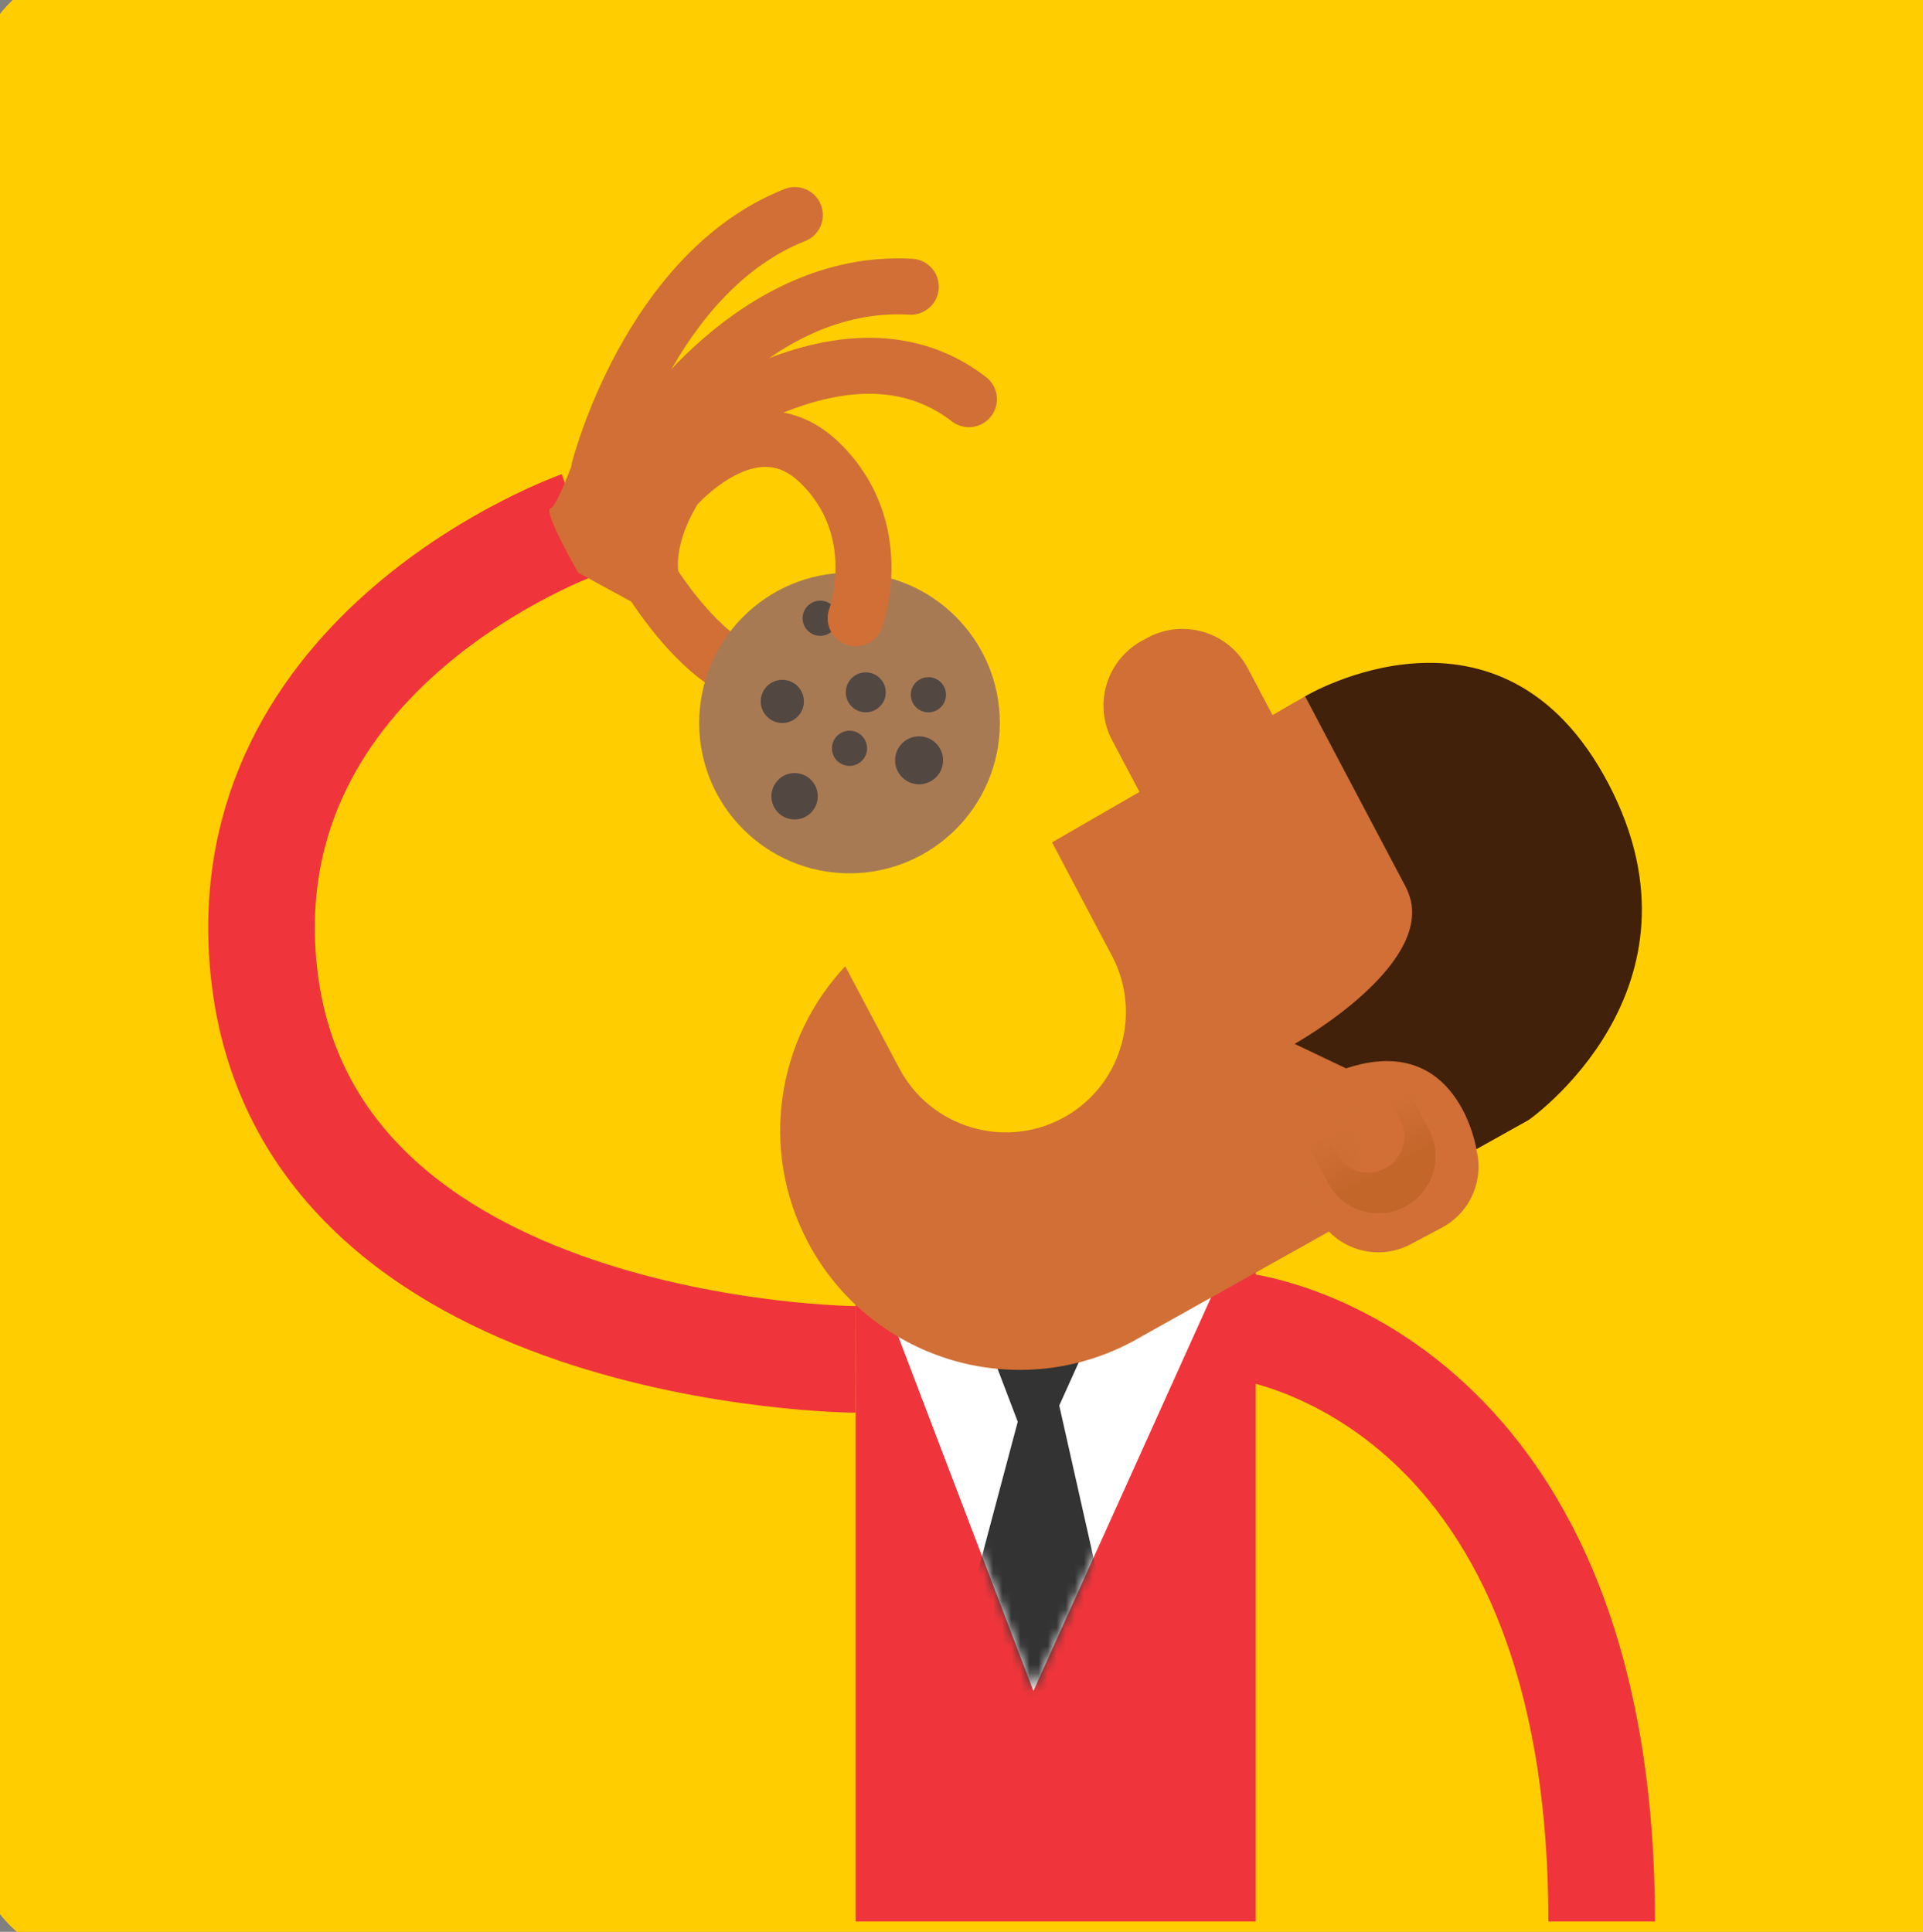 <svg xmlns="http://www.w3.org/2000/svg" width="212" height="213" viewBox="0 0 212 213" fill="none">
  <rect x="0" y="0" width="212" height="213" fill="#808080" stroke="none"/>
  <path d="M10.76 -3.706H203.433C210.985 -3.706 217.097 2.406 217.097 9.958V202.63C217.097 210.182 210.985 216.294 203.433 216.294H10.76C3.209 216.294 -2.903 210.182 -2.903 202.63V9.958C-2.903 2.406 3.209 -3.706 10.76 -3.706Z" fill="#FFCD00"/>
  <path d="M136.731 146.213C136.731 146.213 176.576 150.65 176.576 211.857" stroke="#EF353B" stroke-width="11.754" stroke-miterlimit="10"/>
  <path d="M138.435 140.071H94.33V211.857H138.435V140.071Z" fill="#EF353B"/>
  <path d="M94.33 149.886C94.33 149.886 33.622 149.562 29.097 107.19C25.277 71.459 63.888 57.825 63.888 57.825" stroke="#EF353B" stroke-width="11.754" stroke-miterlimit="10"/>
  <path d="M134.468 140.924L113.929 186.44L98.414 145.743L134.468 140.924Z" fill="white"/>
  <mask id="mask0_1292_1146" style="mask-type:alpha" maskUnits="userSpaceOnUse" x="98" y="145" width="33" height="42">
    <path d="M130.415 149.886L113.93 186.44L98.415 145.743L130.415 149.886Z" fill="white"/>
  </mask>
  <g mask="url(#mask0_1292_1146)">
    <path d="M130.414 124.733L113.929 161.287L98.414 120.59L130.414 124.733Z" fill="#333333"/>
    <path d="M98.414 208.537L114.899 146.624L130.414 215.589L98.414 208.537Z" fill="#333333"/>
  </g>
  <path d="M68.912 59.118C68.912 59.118 77.081 75.808 86.249 74.985" stroke="#D16F36" stroke-width="6.171" stroke-miterlimit="10" stroke-linecap="round"/>
  <path d="M93.653 96.289C102.806 96.289 110.226 88.869 110.226 79.716C110.226 70.563 102.806 63.143 93.653 63.143C84.501 63.143 77.081 70.563 77.081 79.716C77.081 88.869 84.501 96.289 93.653 96.289Z" fill="#A87A54"/>
  <path d="M101.323 86.475C102.783 86.475 103.967 85.29 103.967 83.83C103.967 82.369 102.783 81.185 101.323 81.185C99.862 81.185 98.678 82.369 98.678 83.83C98.678 85.29 99.862 86.475 101.323 86.475Z" fill="#534741"/>
  <path d="M102.351 78.541C103.423 78.541 104.291 77.672 104.291 76.601C104.291 75.53 103.423 74.662 102.351 74.662C101.28 74.662 100.412 75.53 100.412 76.601C100.412 77.672 101.28 78.541 102.351 78.541Z" fill="#534741"/>
  <path d="M90.421 70.107C91.493 70.107 92.361 69.239 92.361 68.168C92.361 67.097 91.493 66.228 90.421 66.228C89.35 66.228 88.482 67.097 88.482 68.168C88.482 69.239 89.35 70.107 90.421 70.107Z" fill="#534741"/>
  <path d="M93.653 84.447C94.724 84.447 95.592 83.579 95.592 82.507C95.592 81.436 94.724 80.568 93.653 80.568C92.582 80.568 91.714 81.436 91.714 82.507C91.714 83.579 92.582 84.447 93.653 84.447Z" fill="#534741"/>
  <path d="M86.248 79.716C87.562 79.716 88.628 78.65 88.628 77.336C88.628 76.022 87.562 74.956 86.248 74.956C84.933 74.956 83.868 76.022 83.868 77.336C83.868 78.65 84.933 79.716 86.248 79.716Z" fill="#534741"/>
  <path d="M95.446 78.54C96.663 78.54 97.65 77.554 97.65 76.337C97.65 75.12 96.663 74.133 95.446 74.133C94.229 74.133 93.243 75.12 93.243 76.337C93.243 77.554 94.229 78.54 95.446 78.54Z" fill="#534741"/>
  <path d="M87.6 90.353C89.012 90.353 90.156 89.208 90.156 87.797C90.156 86.385 89.012 85.24 87.6 85.24C86.188 85.24 85.044 86.385 85.044 87.797C85.044 89.208 86.188 90.353 87.6 90.353Z" fill="#534741"/>
  <path d="M74.26 53.917C74.26 53.917 82.899 43.691 90.421 51.066C97.944 58.442 94.329 68.168 94.329 68.168" stroke="#D16F36" stroke-width="6.171" stroke-miterlimit="10" stroke-linecap="round"/>
  <path d="M71.762 50.89C71.762 50.89 92.243 32.76 106.818 44.014" stroke="#D16F36" stroke-width="6.171" stroke-miterlimit="10" stroke-linecap="round"/>
  <path d="M71.762 48.392C71.762 48.392 83.075 30.615 100.412 31.614" stroke="#D16F36" stroke-width="6.171" stroke-miterlimit="10" stroke-linecap="round"/>
  <path d="M66.061 51.713C66.061 51.713 71.585 30.057 87.629 23.71" stroke="#D16F36" stroke-width="6.171" stroke-miterlimit="10" stroke-linecap="round"/>
  <path d="M63.74 63.143L70.91 67.051L74.877 63.525C74.877 63.525 73.79 60.146 77.58 54.534C81.341 48.921 65.297 45.013 65.297 45.013C65.297 45.013 61.654 55.885 60.714 56.032C59.744 56.179 63.74 63.143 63.74 63.143Z" fill="#D16F36"/>
  <path d="M139.668 113.919L122.596 81.597C120.51 77.63 122.008 72.723 125.975 70.607L126.563 70.284C130.53 68.198 135.437 69.696 137.553 73.663L154.625 105.986C156.711 109.953 155.213 114.86 151.246 116.975L150.658 117.299C146.691 119.414 141.784 117.886 139.668 113.919Z" fill="#D16F36"/>
  <path d="M143.87 76.778L115.984 92.88L122.596 105.398C126.004 111.863 123.536 119.914 117.072 123.323C110.607 126.731 102.556 124.263 99.147 117.798L93.182 106.544C85.66 114.537 83.662 126.731 89.068 136.957C95.885 149.857 111.841 154.793 124.741 147.976L168.523 123.469L143.87 76.778Z" fill="#D16F36"/>
  <path d="M145.221 134.018L139.286 122.764C137.317 119.032 138.757 114.448 142.459 112.48L145.897 110.658C149.629 108.689 154.213 110.129 156.182 113.831L162.117 125.086C164.086 128.817 162.646 133.401 158.944 135.37L155.506 137.192C151.803 139.161 147.19 137.75 145.221 134.018Z" fill="#D16F36"/>
  <path d="M146.397 130.404L140.991 120.178L152.127 114.302L157.534 124.527C159.15 127.613 157.975 131.433 154.889 133.049C151.833 134.665 148.013 133.489 146.397 130.404Z" fill="#C26629"/>
  <path d="M144.37 133.225L137.935 121.001L154.978 111.98L161.442 124.204L144.37 133.225Z" fill="url(#paint0_linear_1292_1146)"/>
  <path d="M147.25 127.142L144.899 122.676C143.87 120.707 144.605 118.268 146.574 117.24C148.543 116.211 150.981 116.946 152.01 118.915L154.361 123.381C155.389 125.35 154.655 127.789 152.686 128.817C150.717 129.875 148.278 129.111 147.25 127.142Z" fill="url(#paint1_linear_1292_1146)"/>
  <path d="M162.765 126.701C162.765 126.701 160.737 113.684 148.396 117.798L142.724 115.095C142.724 115.095 159.238 105.868 154.978 97.817C150.717 89.765 143.87 76.778 143.87 76.778C143.87 76.778 165.497 63.819 177.339 86.445C189.181 109.071 168.553 123.469 168.553 123.469L162.765 126.701Z" fill="#42210B"/>
  <defs>
    <linearGradient id="paint0_linear_1292_1146" x1="153.137" y1="129.564" x2="146.814" y2="117.413" gradientUnits="userSpaceOnUse">
      <stop stop-color="#D16F36" stop-opacity="0"/>
      <stop offset="0.512" stop-color="#D16F36"/>
    </linearGradient>
    <linearGradient id="paint1_linear_1292_1146" x1="144.502" y1="122.751" x2="154.681" y2="122.238" gradientUnits="userSpaceOnUse">
      <stop stop-color="#D16F36" stop-opacity="0"/>
      <stop offset="0.512" stop-color="#D16F36"/>
    </linearGradient>
  </defs>
</svg>
